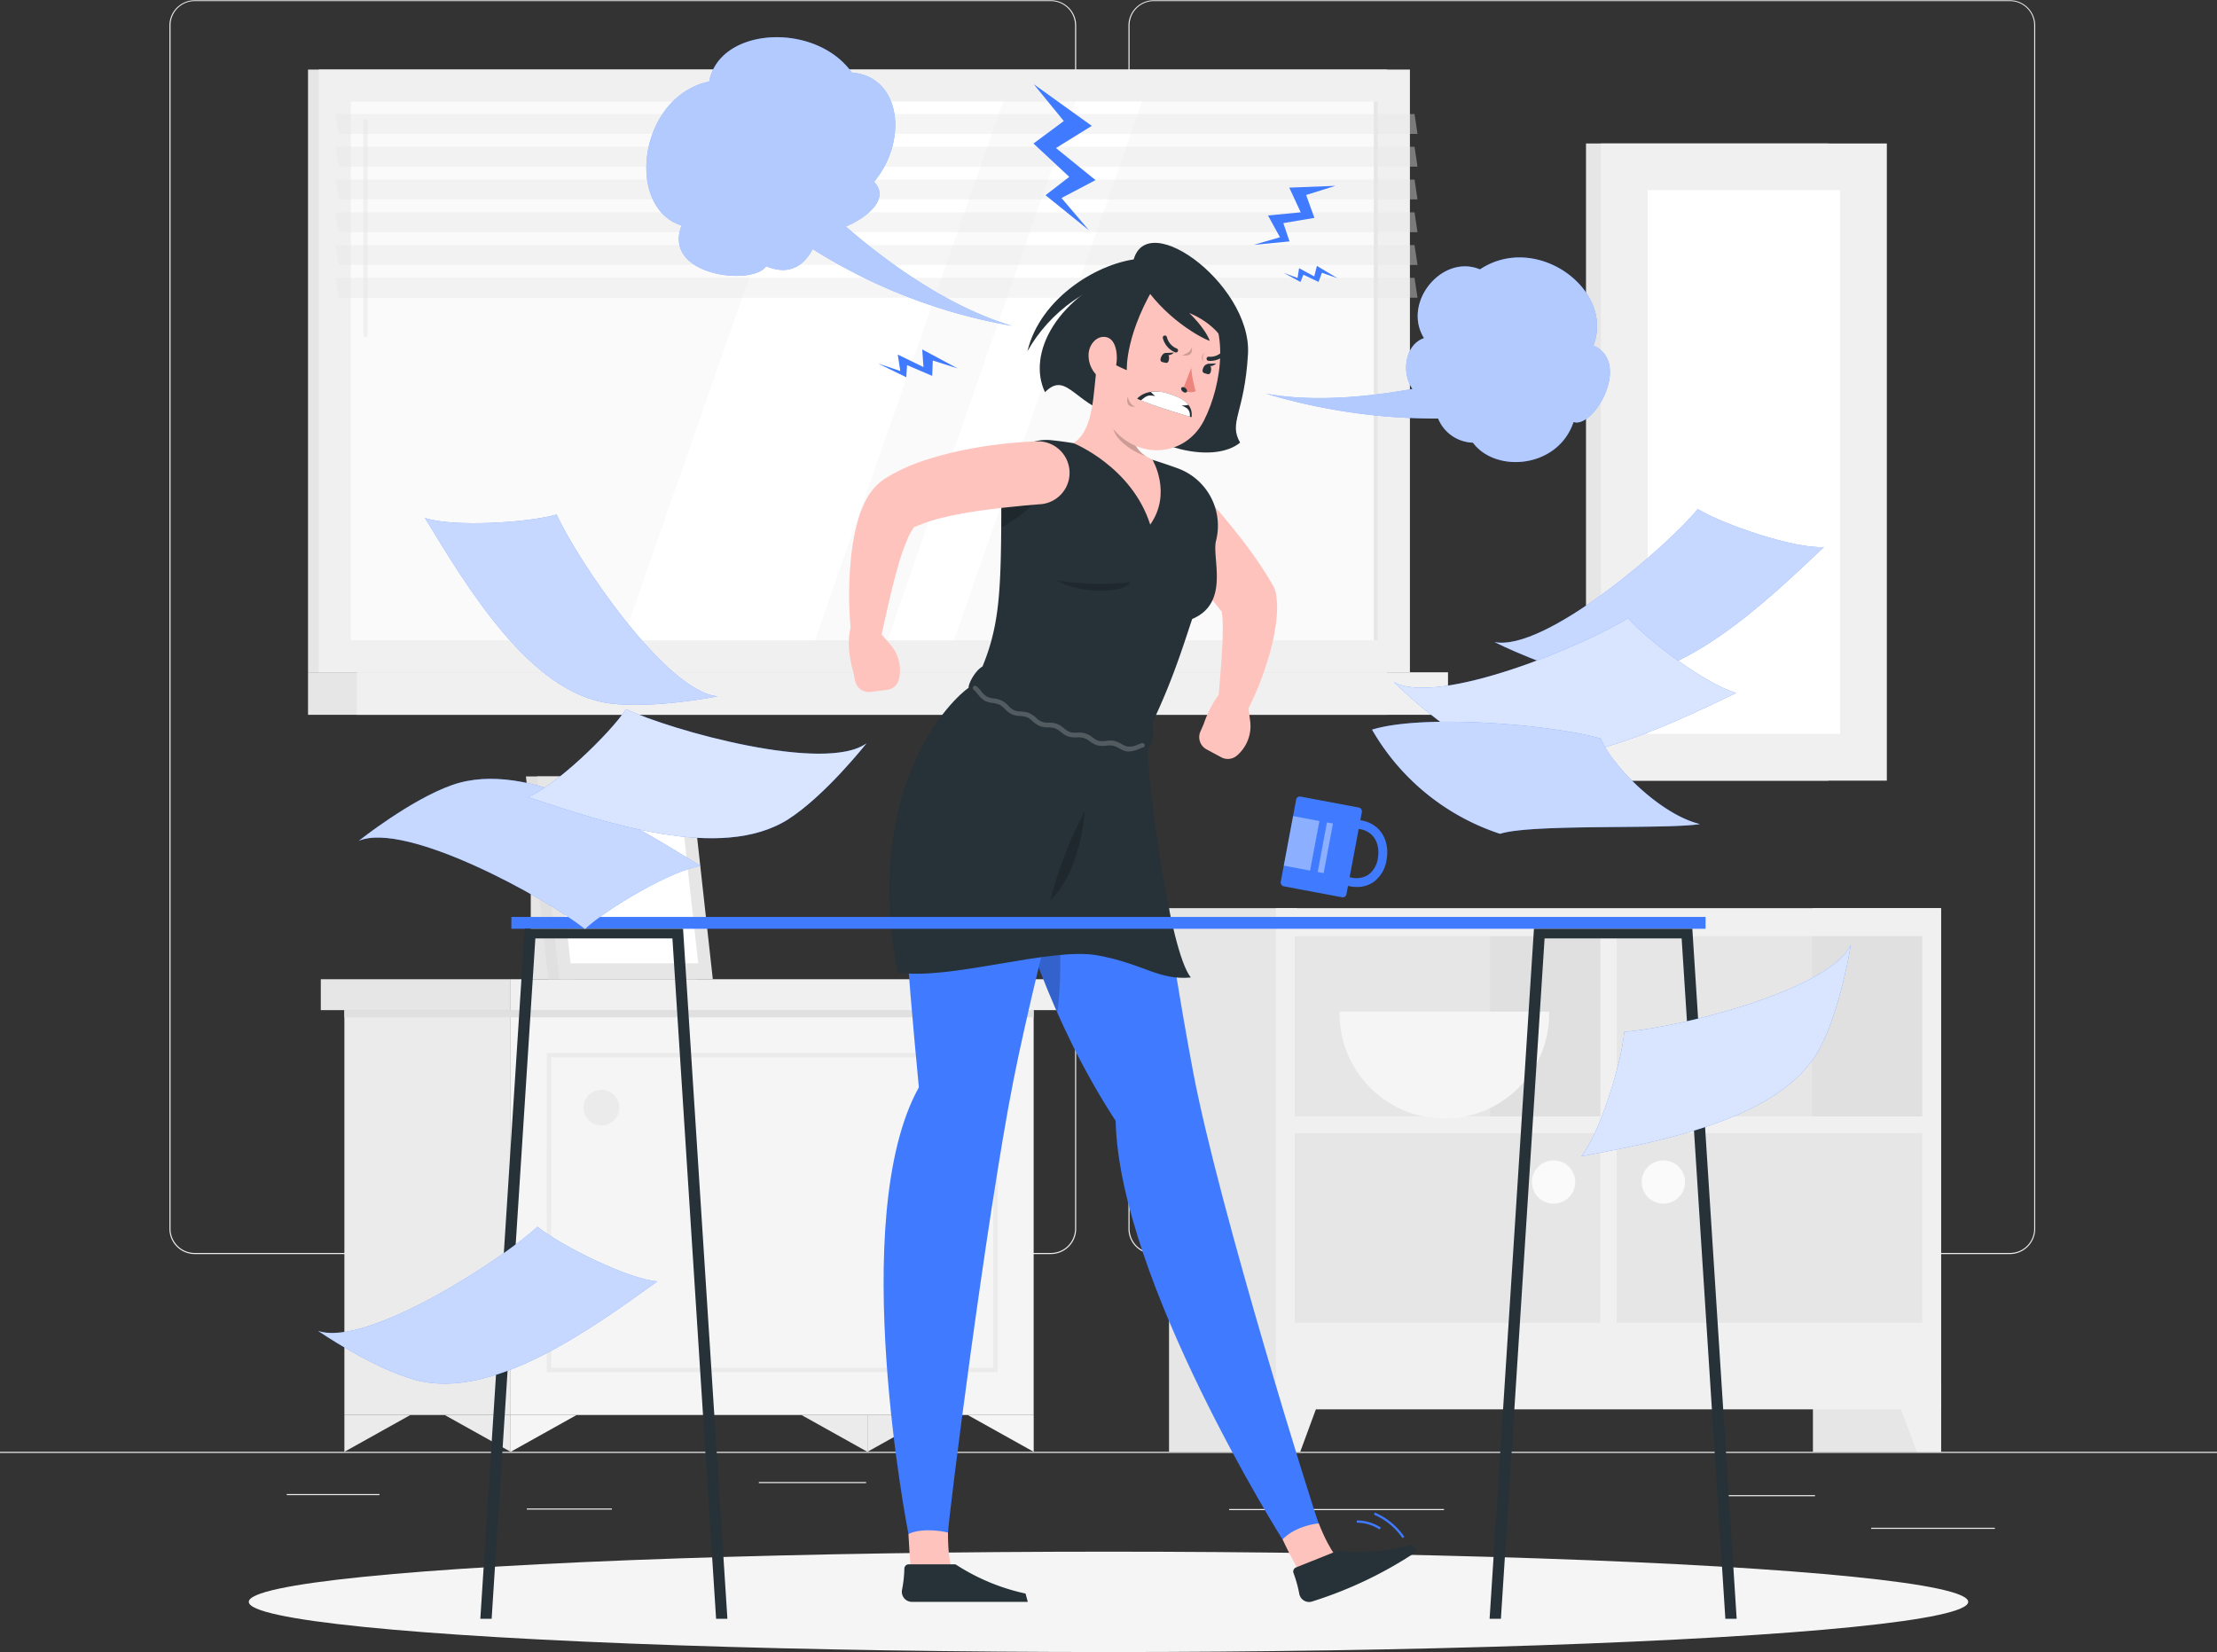 <svg xmlns="http://www.w3.org/2000/svg" viewBox="0 0 500 372.61"><rect x="0" y="0" width="500" height="372.61" fill="#333333" stroke="none"/><defs><style>.cls-1{fill:#ebebeb;}.cls-2,.cls-6{fill:#e6e6e6;}.cls-3{fill:#f0f0f0;}.cls-10,.cls-16,.cls-17,.cls-18,.cls-4{fill:#fff;}.cls-5{fill:#fafafa;}.cls-16,.cls-6{opacity:0.4;}.cls-7{fill:#e0e0e0;}.cls-8{fill:#f5f5f5;}.cls-9{fill:#407bff;}.cls-10{opacity:0.6;}.cls-11{fill:#263238;}.cls-12{fill:#ffc3bd;}.cls-13,.cls-14{opacity:0.2;}.cls-15{fill:#ed847e;}.cls-17{opacity:0.7;}.cls-18{opacity:0.8;}</style></defs><title>angry-woman</title><g id="Background_Complete" data-name="Background Complete"><rect class="cls-1" y="327.45" width="500" height="0.25"/><rect class="cls-1" x="64.67" y="336.97" width="20.91" height="0.25"/><rect class="cls-1" x="171.14" y="334.26" width="24.19" height="0.25"/><rect class="cls-1" x="118.81" y="340.23" width="19.19" height="0.25"/><rect class="cls-1" x="422" y="344.58" width="27.9" height="0.25"/><rect class="cls-1" x="387.71" y="337.22" width="21.63" height="0.25"/><rect class="cls-1" x="277.21" y="340.35" width="48.45" height="0.25"/><path class="cls-1" d="M237,337.8H43.91a5.71,5.71,0,0,1-5.7-5.71V60.66A5.71,5.71,0,0,1,43.91,55H237a5.71,5.71,0,0,1,5.71,5.71V332.09A5.71,5.71,0,0,1,237,337.8ZM43.91,55.2a5.46,5.46,0,0,0-5.45,5.46V332.09a5.46,5.46,0,0,0,5.45,5.46H237a5.47,5.47,0,0,0,5.46-5.46V60.66A5.47,5.47,0,0,0,237,55.2Z" transform="translate(0 -54.95)"/><path class="cls-1" d="M453.31,337.8H260.21a5.72,5.72,0,0,1-5.71-5.71V60.66A5.72,5.72,0,0,1,260.21,55h193.1A5.71,5.71,0,0,1,459,60.66V332.09A5.71,5.71,0,0,1,453.31,337.8ZM260.21,55.2a5.47,5.47,0,0,0-5.46,5.46V332.09a5.47,5.47,0,0,0,5.46,5.46h193.1a5.47,5.47,0,0,0,5.46-5.46V60.66a5.47,5.47,0,0,0-5.46-5.46Z" transform="translate(0 -54.95)"/><rect class="cls-2" x="357.69" y="32.36" width="54.66" height="143.71"/><rect class="cls-3" x="361.05" y="32.36" width="64.49" height="143.71"/><rect class="cls-4" x="331.99" y="137.46" width="122.62" height="43.4" transform="translate(552.46 -289.09) rotate(90)"/><rect class="cls-2" x="69.47" y="15.69" width="243.35" height="135.94"/><rect class="cls-3" x="71.89" y="15.69" width="246.09" height="135.94"/><rect class="cls-2" x="69.47" y="151.63" width="243.35" height="9.59"/><rect class="cls-3" x="80.48" y="151.63" width="246.09" height="9.59"/><rect class="cls-5" x="134.19" y="22.79" width="121.49" height="231.64" transform="translate(333.55 -111.27) rotate(90)"/><polygon class="cls-4" points="140.41 144.41 182.82 22.91 226.23 22.91 183.81 144.41 140.41 144.41"/><path class="cls-3" d="M82.46,131a.52.52,0,0,1-.52-.52v-48a.52.52,0,1,1,1,0v48A.51.51,0,0,1,82.46,131Z" transform="translate(0 -54.95)"/><polygon class="cls-4" points="200.13 144.41 242.54 22.91 257.56 22.91 215.15 144.41 200.13 144.41"/><rect class="cls-2" x="249.55" y="138.15" width="121.49" height="0.92" transform="translate(448.91 -226.63) rotate(90)"/><polygon class="cls-6" points="319.69 30.2 76.34 30.2 75.68 25.72 319.02 25.72 319.69 30.2"/><polygon class="cls-6" points="319.69 37.59 76.34 37.59 75.68 33.11 319.02 33.11 319.69 37.59"/><polygon class="cls-6" points="319.69 44.98 76.34 44.98 75.68 40.5 319.02 40.5 319.69 44.98"/><polygon class="cls-6" points="319.69 52.37 76.34 52.37 75.68 47.89 319.02 47.89 319.69 52.37"/><polygon class="cls-6" points="319.69 59.76 76.34 59.76 75.68 55.28 319.02 55.28 319.69 59.76"/><polygon class="cls-6" points="319.69 67.15 76.34 67.15 75.68 62.67 319.02 62.67 319.69 67.15"/><rect class="cls-2" x="408.87" y="204.83" width="28.89" height="122.62"/><polygon class="cls-3" points="432.28 327.45 437.76 327.45 437.76 311.84 426.52 311.84 432.28 327.45"/><rect class="cls-2" x="263.65" y="204.83" width="28.89" height="122.62"/><rect class="cls-3" x="287.75" y="204.83" width="150.01" height="113.04"/><path class="cls-2" d="M433.51,310.53H364.6v42.78h68.91V310.53Z" transform="translate(0 -54.95)"/><path class="cls-2" d="M360.92,310.53H292v42.78h68.91V310.53Z" transform="translate(0 -54.95)"/><path class="cls-5" d="M345.5,321.55a4.88,4.88,0,1,0,4.88-4.88A4.88,4.88,0,0,0,345.5,321.55Z" transform="translate(0 -54.95)"/><path class="cls-5" d="M370.26,321.55a4.88,4.88,0,1,0,4.87-4.88A4.87,4.87,0,0,0,370.26,321.55Z" transform="translate(0 -54.95)"/><path class="cls-2" d="M433.51,266.11H364.6v40.64h68.91V266.11Z" transform="translate(0 -54.95)"/><path class="cls-7" d="M433.51,266.11H408.65v40.64h24.86V266.11Z" transform="translate(0 -54.95)"/><path class="cls-2" d="M360.92,266.11H292v40.64h68.91V266.11Z" transform="translate(0 -54.95)"/><path class="cls-7" d="M360.92,266.11H336.06v40.64h24.86V266.11Z" transform="translate(0 -54.95)"/><path class="cls-8" d="M302.13,283.12a23.63,23.63,0,1,0,47.25,0Z" transform="translate(0 -54.95)"/><polygon class="cls-3" points="293.24 327.45 287.75 327.45 287.75 311.84 298.99 311.84 293.24 327.45"/><rect class="cls-2" x="72.35" y="220.86" width="42.82" height="6.97"/><rect class="cls-1" x="77.67" y="227.83" width="37.5" height="91.31"/><rect class="cls-8" x="115.17" y="282.78" width="117.96" height="91.31" transform="translate(348.29 601.92) rotate(180)"/><path class="cls-1" d="M225,364.43H123.31v-72H225Zm-100.66-1H224v-70H124.32Z" transform="translate(0 -54.95)"/><circle class="cls-1" cx="135.65" cy="249.83" r="4.03"/><rect class="cls-7" x="77.67" y="282.78" width="155.46" height="1.62" transform="translate(310.79 512.23) rotate(180)"/><rect class="cls-3" x="115.17" y="275.81" width="123.28" height="6.97" transform="translate(353.61 503.64) rotate(180)"/><polygon class="cls-1" points="77.67 319.14 77.67 327.45 92.56 319.14 77.67 319.14"/><polygon class="cls-8" points="115.17 319.14 115.17 327.45 130.06 319.14 115.17 319.14"/><polygon class="cls-8" points="233.13 319.14 233.13 327.45 218.24 319.14 233.13 319.14"/><polygon class="cls-1" points="115.17 319.14 115.17 327.45 100.28 319.14 115.17 319.14"/><polygon class="cls-1" points="195.63 319.14 195.63 327.45 180.74 319.14 195.63 319.14"/><polygon class="cls-1" points="195.63 319.14 195.63 327.45 210.51 319.14 195.63 319.14"/><rect class="cls-2" x="119.7" y="181.78" width="10.09" height="39.08"/><polygon class="cls-7" points="157.13 220.86 123.66 220.86 118.61 175.12 152.08 175.12 157.13 220.86"/><polygon class="cls-2" points="160.76 220.86 126.19 220.86 121.13 175.12 155.7 175.12 160.76 220.86"/><polygon class="cls-4" points="128.68 217.26 124.42 178.72 153.21 178.72 157.46 217.26 128.68 217.26"/></g><g id="Shadow"><ellipse id="_Path_" data-name="&lt;Path&gt;" class="cls-8" cx="250" cy="361.29" rx="193.89" ry="11.32"/></g><g id="Steam"><path class="cls-9" d="M228.23,128.44c-15.53-4.6-30-15.9-37.47-22.39,4.88-2.07,10-6.31,6.37-10.09,7.84-9.48,5.94-23.8-5-24.63-8.16-11.51-29.9-10.35-32.18,2-16,3.43-19,28.49-6.23,32.48-4.43,11.44,16.12,13.69,19.07,9.18,5.77,2.44,8.91-.83,10.49-3.87A123.67,123.67,0,0,0,228.23,128.44Z" transform="translate(0 -54.95)"/><path class="cls-10" d="M228.23,128.44c-15.53-4.6-30-15.9-37.47-22.39,4.88-2.07,10-6.31,6.37-10.09,7.84-9.48,5.94-23.8-5-24.63-8.16-11.51-29.9-10.35-32.18,2-16,3.43-19,28.49-6.23,32.48-4.43,11.44,16.12,13.69,19.07,9.18,5.77,2.44,8.91-.83,10.49-3.87A123.67,123.67,0,0,0,228.23,128.44Z" transform="translate(0 -54.95)"/><path class="cls-9" d="M359.36,132.89c4.87-12.63-12.87-25.63-25.58-17.18-8.54-3.56-17.62,7.51-12.62,15.5-4.45,1.53-5.06,8.07-2.61,11.46-8.92,1.63-21.9,3.11-33.07,1.06a133.56,133.56,0,0,0,38.86,5.62,8.75,8.75,0,0,0,7.85,5.44c5.11,6.92,19.17,5.81,22.69-4.66C359.43,151.7,368.06,136.72,359.36,132.89Z" transform="translate(0 -54.95)"/><path class="cls-10" d="M359.36,132.89c4.87-12.63-12.87-25.63-25.58-17.18-8.54-3.56-17.62,7.51-12.62,15.5-4.45,1.53-5.06,8.07-2.61,11.46-8.92,1.63-21.9,3.11-33.07,1.06a133.56,133.56,0,0,0,38.86,5.62,8.75,8.75,0,0,0,7.85,5.44c5.11,6.92,19.17,5.81,22.69-4.66C359.43,151.7,368.06,136.72,359.36,132.89Z" transform="translate(0 -54.95)"/><polygon class="cls-9" points="239.92 27.3 233.08 32.37 241.15 39.89 235.8 44.03 245.6 51.95 239.4 44.66 247.07 40.62 238.15 33.39 246.23 28.39 233.13 18.98 239.92 27.3"/><polygon class="cls-9" points="294.57 43.98 296.44 49.14 289.43 50.32 290.83 54.45 282.73 55.23 288.67 53.51 285.97 48.6 293.35 47.89 290.77 42.32 301.18 41.91 294.57 43.98"/><polygon class="cls-9" points="298.14 61.52 297.37 63.58 293.95 61.97 293.29 63.59 289.52 61.55 292.64 62.7 292.98 60.49 296.4 62.34 297 59.97 301.65 62.76 298.14 61.52"/><polygon class="cls-9" points="210.37 81.31 210.24 84.78 204.57 82.35 204.4 85.09 198.03 81.99 203.04 83.67 202.47 79.97 208.27 82.79 207.99 78.81 215.99 83.1 210.37 81.31"/></g><g id="Character"><path class="cls-11" d="M255.35,115.33c-17.22,6.23-23.78,19.49-19.67,28.08,5.11-5.19,6.89,3.67,17.34,5.52,7.34,7.55,21,10.51,26.66,5.85-2.66-4.67,1-6.49,1.78-20C282.35,118.71,256.68,100.22,255.35,115.33Z" transform="translate(0 -54.95)"/><path class="cls-12" d="M281.64,215.23a7.15,7.15,0,0,0-3.29-5.24l-1.13-.71c-3.85,2.87-5.76,9-5.76,9l-.74,1.68a3.13,3.13,0,0,0,1.39,4l3.32,1.79a3.15,3.15,0,0,0,3.54-.39h0a8.76,8.76,0,0,0,3-7.62Z" transform="translate(0 -54.95)"/><path class="cls-12" d="M268.78,163.68c1.76,1.74,3.34,3.47,4.94,5.27s3.14,3.61,4.64,5.5,3,3.8,4.4,5.82a75.88,75.88,0,0,1,4.14,6.4l.3.53a4.87,4.87,0,0,1,.53,1.48A18.25,18.25,0,0,1,288,193a34.76,34.76,0,0,1-.37,3.56,53.23,53.23,0,0,1-1.45,6.41c-.61,2-1.28,4-2.05,6a58.47,58.47,0,0,1-2.57,5.75,3.58,3.58,0,0,1-6.75-1.86v-.14c.11-1.91.3-3.9.44-5.83s.3-3.86.39-5.75.15-3.73.12-5.45a22.23,22.23,0,0,0-.17-2.42,6.48,6.48,0,0,0-.37-1.65l.84,2c-1.2-1.62-2.6-3.29-4-5s-2.94-3.35-4.43-5l-9.12-10.06h0a7.1,7.1,0,0,1,10.27-9.81Z" transform="translate(0 -54.95)"/><path class="cls-9" d="M257.4,223s6.17,44.47,11.68,73.67c5.78,30.67,27.41,99.83,28.34,101.91l-8.16,3.61s-36.8-58.36-37.65-94.44c-14.35-22-22.47-47-25-61.24-3.19-18,4-34.06,4-34.06Z" transform="translate(0 -54.95)"/><path class="cls-13" d="M234.29,242.86c0,.07.06.16.1.25,3.11,6.51,4.74,18.12,4.74,29a90.77,90.77,0,0,1-.65,11.25,182.43,182.43,0,0,1-10.22-29.3Z" transform="translate(0 -54.95)"/><path class="cls-12" d="M302.48,407.29s-2.25-1.62-5.06-8.75c0,0-5.05.39-8.16,3.61,2.22,4.8,4.8,9.1,4.8,9.1Z" transform="translate(0 -54.95)"/><path class="cls-11" d="M292.26,408.49l9.57-3.83a.94.94,0,0,1,.62,0c1.38.44,8,.91,15.91-1.31l1.33,1.41a92,92,0,0,1-23.59,11.34,2.26,2.26,0,0,1-3.07-1.65,27.67,27.67,0,0,0-1.3-4.69A1,1,0,0,1,292.26,408.49Z" transform="translate(0 -54.95)"/><path class="cls-9" d="M316.31,401.86a15,15,0,0,0-6.43-5.29l.17-.47a15.12,15.12,0,0,1,6.68,5.49Z" transform="translate(0 -54.95)"/><path class="cls-9" d="M311.12,399.91a9.53,9.53,0,0,0-5.13-1.53l0-.5a9.85,9.85,0,0,1,5.45,1.62Z" transform="translate(0 -54.95)"/><path class="cls-9" d="M219.29,210.31s-10.11,6.64-13.84,24.54c-2.95,14.15-1,35.84,1.78,65.34-16.4,29.48-2.35,100.73-2.35,100.73h8.91c-.09-2.27,8.7-71.46,14.73-102.08,5.75-29.16,20.92-84.66,20.92-84.66Z" transform="translate(0 -54.95)"/><path class="cls-12" d="M215.25,410.61s-1.49-2.34-1.45-10c0,0-5.33-1.35-8.92.32.28,5.29.71,10.4.71,10.4Z" transform="translate(0 -54.95)"/><path class="cls-11" d="M204.91,407.77h10.31a.91.91,0,0,1,.59.21,47.15,47.15,0,0,0,15.48,6.39l.51,1.87H205.67a2.27,2.27,0,0,1-2.24-2.68,27.89,27.89,0,0,0,.53-4.83A1,1,0,0,1,204.91,407.77Z" transform="translate(0 -54.95)"/><path class="cls-11" d="M274.25,176.92c-1,3.83,3.23,14.05-5.38,17.64-2.53,7.62-5.33,16.66-11.47,28.4l-38.11-12.65c6.5-13.1,6.5-20,6.55-46a10.15,10.15,0,0,1,11.23-10.08c1.6.17,3.29.39,5,.67a126.32,126.32,0,0,1,17.84,3.76c1.89.58,3.83,1.24,5.68,1.91A13.77,13.77,0,0,1,274.25,176.92Z" transform="translate(0 -54.95)"/><path class="cls-13" d="M254.91,186.25a59.21,59.21,0,0,1-16.67-.42C244.91,189.5,254.29,188.28,254.91,186.25Z" transform="translate(0 -54.95)"/><path class="cls-11" d="M221.58,205.28c-1.72.94-3.25,4-3.12,4.78-3.22,2.22-24.05,21.16-16.05,64.21,11.66,1.9,34.58-5.77,45.08-3.85s13.75,5.66,21.08,5c-4.91-6.09-9.75-44.25-9.72-51.5,2-2.42,1-5.78,1-5.78S245.14,214.19,221.58,205.28Z" transform="translate(0 -54.95)"/><path class="cls-13" d="M236.87,258a93.1,93.1,0,0,1,7.77-20.11S243.87,251.33,236.87,258Z" transform="translate(0 -54.95)"/><g class="cls-14"><path class="cls-4" d="M254.67,224.44l-.44,0a4.9,4.9,0,0,1-1.74-.67,6.08,6.08,0,0,0-1.52-.64,4.88,4.88,0,0,0-1.43,0,5.79,5.79,0,0,1-2.07-.07,5.5,5.5,0,0,1-1.67-.89,5,5,0,0,0-1.39-.78,5.19,5.19,0,0,0-1.51-.13,5.75,5.75,0,0,1-2-.2,5.85,5.85,0,0,1-1.63-1,5.11,5.11,0,0,0-1.32-.84,5,5,0,0,0-1.54-.21,5.65,5.65,0,0,1-1.91-.29,5.82,5.82,0,0,1-1.61-1.1,5.17,5.17,0,0,0-1.25-.89,5.35,5.35,0,0,0-1.57-.29,5.59,5.59,0,0,1-1.85-.37,5.94,5.94,0,0,1-1.61-1.23,5.42,5.42,0,0,0-1.14-.92,5.88,5.88,0,0,0-1.6-.42,5.3,5.3,0,0,1-1.77-.5,5.85,5.85,0,0,1-1.7-1.61,4.86,4.86,0,0,0-.8-.86.51.51,0,0,1-.11-.7.5.5,0,0,1,.7-.11,5.55,5.55,0,0,1,1,1,5.21,5.21,0,0,0,1.41,1.36,4.56,4.56,0,0,0,1.44.39A6.12,6.12,0,0,1,226,213a6,6,0,0,1,1.39,1.09,3.44,3.44,0,0,0,2.85,1.33,6,6,0,0,1,1.87.36,5.84,5.84,0,0,1,1.51,1,3.44,3.44,0,0,0,2.91,1.15,6.07,6.07,0,0,1,1.84.27,5.91,5.91,0,0,1,1.59,1,4.9,4.9,0,0,0,1.34.85,4.83,4.83,0,0,0,1.64.15,4.62,4.62,0,0,1,3.48,1.08,4.68,4.68,0,0,0,1.36.76,5.26,5.26,0,0,0,1.73,0,5.76,5.76,0,0,1,1.71,0,6.73,6.73,0,0,1,1.79.74,4.6,4.6,0,0,0,1.38.56,4.7,4.7,0,0,0,2.25-.46,6.65,6.65,0,0,1,.91-.32.5.5,0,0,1,.6.38.5.5,0,0,1-.37.6,4.79,4.79,0,0,0-.77.27A6.32,6.32,0,0,1,254.67,224.44Z" transform="translate(0 -54.95)"/></g><path class="cls-12" d="M247.44,137.25c-.95,5.9-.54,14.65-5.36,17.64,0,0,13.16,5.28,17.33,18.39,5-7.13.51-14.63.51-14.63-6.08-2.88-4.92-7.6-2.86-11.82Z" transform="translate(0 -54.95)"/><path class="cls-13" d="M226,162.44a10.29,10.29,0,0,0-.17,1.86c0,3.55,0,6.75,0,9.65.71-.4,1.4-.83,2.08-1.27a26.2,26.2,0,0,0,6.57-5.7l.07-.09Z" transform="translate(0 -54.95)"/><path class="cls-13" d="M255.53,151.12l-4.77-3a10.53,10.53,0,0,0,.38,3.7c.6,2.44,4.33,5.09,7.29,6A6.14,6.14,0,0,1,255.53,151.12Z" transform="translate(0 -54.95)"/><path class="cls-12" d="M248.88,129.92c-1.77,9.65-2.73,13.7.78,19.74,5.27,9.09,17.29,9.09,21.86.15,4.11-8.05,6.32-22.48-1.88-28.52S250.65,120.27,248.88,129.92Z" transform="translate(0 -54.95)"/><path class="cls-13" d="M266.57,135.05c1.36-.36,2.1-1.05,2.2-1.83C269.1,134.75,268.18,135.43,266.57,135.05Z" transform="translate(0 -54.95)"/><path class="cls-13" d="M254.33,144.39c.32,1.37,1,2.12,1.77,2.24C254.57,146.92,253.91,146,254.33,144.39Z" transform="translate(0 -54.95)"/><path class="cls-13" d="M271.54,134.55a2.36,2.36,0,0,0-.08,2A1.37,1.37,0,0,1,271.54,134.55Z" transform="translate(0 -54.95)"/><path class="cls-11" d="M256.45,144.87s2.95,1.44,12.28,4.18c.27-2-.65-4-5.45-5.39S256.45,144.87,256.45,144.87Z" transform="translate(0 -54.95)"/><path class="cls-4" d="M267.71,147.05a13.24,13.24,0,0,0-1.2-.67,5.61,5.61,0,0,0,1.51-.12c-.76-1-2.21-1.87-4.74-2.6a8.6,8.6,0,0,0-3.73-.32,6,6,0,0,0,1,.94,8.4,8.4,0,0,0-1-.11c-.87-.12-1.66.61-2.23,1.09,1.42.58,4.7,1.81,11,3.67A2,2,0,0,0,267.71,147.05Z" transform="translate(0 -54.95)"/><path class="cls-11" d="M257.07,117.89c5.28,8.83,14.22,13.5,15.78,13.94-1.19-3.08-4.64-6.27-4.64-6.27s8.47,3,9.53,11C278.79,126.28,271.57,115.94,257.07,117.89Z" transform="translate(0 -54.95)"/><path class="cls-11" d="M261.52,117.65c-7.89,12.35-7.39,20.79-7.39,20.79s-9.72-3.68-10.45-10C244.24,122.17,253.74,114.86,261.52,117.65Z" transform="translate(0 -54.95)"/><path class="cls-11" d="M257.34,113.28c-9.35.62-22.75,8.75-25.62,20.89,4.8-8.6,14.47-16.44,26.12-16.71C256.31,115.91,257.34,113.28,257.34,113.28Z" transform="translate(0 -54.95)"/><path class="cls-11" d="M261.77,135.75c-.19.77.22.83.73.95s.91.27,1.1-.5-.06-1.5-.57-1.63S262,135,261.77,135.75Z" transform="translate(0 -54.95)"/><path class="cls-11" d="M271.26,138.23c-.2.78.22.83.73,1s.91.27,1.1-.51-.07-1.5-.57-1.62S271.45,137.46,271.26,138.23Z" transform="translate(0 -54.95)"/><path class="cls-11" d="M272.28,137l2-.07S273,138.18,272.28,137Z" transform="translate(0 -54.95)"/><path class="cls-15" d="M268.66,137.94a25.43,25.43,0,0,0,1,5.21c-1.26.7-2.92-.26-2.92-.26Z" transform="translate(0 -54.95)"/><path class="cls-11" d="M267.65,143.37c-.17.21-.58.17-.91-.1s-.46-.66-.29-.88.59-.17.92.1S267.83,143.15,267.65,143.37Z" transform="translate(0 -54.95)"/><path class="cls-12" d="M245.51,135.14a6.27,6.27,0,0,0,2.13,4.71c1.75,1.44,3.7-.31,4.12-2.78.37-2.21-.08-5.63-2.27-6.08S245.45,132.77,245.51,135.14Z" transform="translate(0 -54.95)"/><path class="cls-11" d="M265.66,133.83a.44.44,0,0,0-.25-.27,3.72,3.72,0,0,1-2.23-2.54.47.47,0,0,0-.93.15,4.68,4.68,0,0,0,2.79,3.25.47.47,0,0,0,.62-.59Z" transform="translate(0 -54.95)"/><path class="cls-11" d="M272.27,135.52a.46.46,0,0,0-.15.31.47.47,0,0,0,.44.5,4.65,4.65,0,0,0,3.95-1.62.47.47,0,0,0-.75-.57,3.7,3.7,0,0,1-3.14,1.26A.47.47,0,0,0,272.27,135.52Z" transform="translate(0 -54.95)"/><path class="cls-11" d="M262.79,134.56l2-.08S263.47,135.7,262.79,134.56Z" transform="translate(0 -54.95)"/><path class="cls-12" d="M199.06,198.3a7.17,7.17,0,0,0-5.71-2.39L192,196c-1.5,4.56.5,10.71.5,10.71l.36,1.8a3.15,3.15,0,0,0,3.46,2.5l3.75-.46a3.14,3.14,0,0,0,2.66-2.36h0a8.77,8.77,0,0,0-2-7.94Z" transform="translate(0 -54.95)"/><path class="cls-12" d="M234.49,168.68l-3.62.31-3.72.38c-2.47.26-4.93.58-7.34.94s-4.79.82-7.05,1.36a36.38,36.38,0,0,0-6.12,2l-.32.15-.08,0s0,0,0,0a.48.48,0,0,0,.11-.09.39.39,0,0,0,.14-.17s-.2.12-.4.38a11.7,11.7,0,0,0-1.32,2.34,50.45,50.45,0,0,0-2.3,6.61c-1.37,4.73-2.45,9.83-3.56,14.8l0,.12a3.55,3.55,0,0,1-7-.44,84.61,84.61,0,0,1,0-16.46,49.08,49.08,0,0,1,1.59-8.62,24,24,0,0,1,1.93-4.81,13.72,13.72,0,0,1,2-2.77,12.56,12.56,0,0,1,1.63-1.45l.52-.36.38-.23.54-.33a41.5,41.5,0,0,1,8.51-3.72,76.92,76.92,0,0,1,8.3-2.16c2.75-.56,5.49-1,8.23-1.32,1.37-.16,2.74-.31,4.11-.41s2.71-.19,4.24-.23a7.1,7.1,0,0,1,.84,14.17Z" transform="translate(0 -54.95)"/></g><g id="Table"><rect class="cls-9" x="115.33" y="206.81" width="269.33" height="2.67"/><polygon class="cls-11" points="154.05 209.48 118.33 209.48 108.33 365.11 110.88 365.11 120.74 211.65 151.65 211.65 161.5 365.11 164.05 365.11 154.05 209.48"/><polygon class="cls-11" points="381.67 209.48 345.95 209.48 335.95 365.11 338.5 365.11 348.35 211.65 379.26 211.65 389.12 365.11 391.67 365.11 381.67 209.48"/><rect class="cls-9" x="290.44" y="235.68" width="15.08" height="20.59" rx="0.84" transform="translate(50.5 -105.7) rotate(10.63)"/><path class="cls-9" d="M306,255a8.92,8.92,0,0,1-6.94-3.37,7.1,7.1,0,0,1,2-10.56,8.56,8.56,0,0,1,6.09-1.06c4.11.77,6.39,4.47,5.54,9h0a7.47,7.47,0,0,1-2.74,4.74A6.41,6.41,0,0,1,306,255Zm-.53-13.15a6.48,6.48,0,0,0-3.38.93,5.11,5.11,0,0,0-1.44,7.64,6.63,6.63,0,0,0,4.08,2.45,4.94,4.94,0,0,0,4-.72,5.55,5.55,0,0,0,2-3.51h0c.54-2.85-.47-6-3.93-6.67A7.34,7.34,0,0,0,305.44,241.86Zm6.23,7h0Z" transform="translate(0 -54.95)"/><rect class="cls-16" x="287.85" y="242.13" width="11.38" height="6.03" transform="translate(-1.58 433.44) rotate(-79.36)"/><polygon class="cls-16" points="300.62 185.74 298.52 196.92 297.18 196.67 299.27 185.49 300.62 185.74"/><path class="cls-9" d="M337.06,199.77c11.34,2.19,38.72-21.34,45.84-30,5.8,3.53,21.9,9,28.46,8.56-13.11,12.4-33.11,31.76-51.08,29.4C350.37,206.45,337.06,199.77,337.06,199.77Z" transform="translate(0 -54.95)"/><path class="cls-17" d="M337.06,199.77c11.34,2.19,38.72-21.34,45.84-30,5.8,3.53,21.9,9,28.46,8.56-13.11,12.4-33.11,31.76-51.08,29.4C350.37,206.45,337.06,199.77,337.06,199.77Z" transform="translate(0 -54.95)"/><path class="cls-9" d="M71.74,355.13c10.94,3.72,41.25-15.9,49.47-23.5,5.28,4.28,20.49,11.84,27.05,12.33-14.67,10.52-37.11,27-54.59,22.23C84,363.56,71.74,355.13,71.74,355.13Z" transform="translate(0 -54.95)"/><path class="cls-17" d="M71.74,355.13c10.94,3.72,41.25-15.9,49.47-23.5,5.28,4.28,20.49,11.84,27.05,12.33-14.67,10.52-37.11,27-54.59,22.23C84,363.56,71.74,355.13,71.74,355.13Z" transform="translate(0 -54.95)"/><path class="cls-9" d="M80.92,244.59c10.65-4.49,42.28,12.9,51,19.9,5-4.65,19.59-13.28,26.09-14.23C142.65,240.82,119.1,226,102,232,92.57,235.31,80.92,244.59,80.92,244.59Z" transform="translate(0 -54.95)"/><path class="cls-17" d="M80.92,244.59c10.65-4.49,42.28,12.9,51,19.9,5-4.65,19.59-13.28,26.09-14.23C142.65,240.82,119.1,226,102,232,92.57,235.31,80.92,244.59,80.92,244.59Z" transform="translate(0 -54.95)"/><path class="cls-9" d="M314.33,208.79c10.11,5.57,43.4-8.41,52.83-14.45,4.44,5.14,18.09,15.26,24.46,16.89C375.33,219,350.35,231.29,334,223.52,324.94,219.24,314.33,208.79,314.33,208.79Z" transform="translate(0 -54.95)"/><path class="cls-18" d="M314.33,208.79c10.11,5.57,43.4-8.41,52.83-14.45,4.44,5.14,18.09,15.26,24.46,16.89C375.33,219,350.35,231.29,334,223.52,324.94,219.24,314.33,208.79,314.33,208.79Z" transform="translate(0 -54.95)"/><path class="cls-9" d="M161.87,212c-11.51-.87-31.73-30.77-36.33-41-6.52,1.88-23.48,2.88-29.71.77,9.39,15.41,23.59,39.36,41.54,41.81C147.28,214.92,161.87,212,161.87,212Z" transform="translate(0 -54.95)"/><path class="cls-17" d="M161.87,212c-11.51-.87-31.73-30.77-36.33-41-6.52,1.88-23.48,2.88-29.71.77,9.39,15.41,23.59,39.36,41.54,41.81C147.28,214.92,161.87,212,161.87,212Z" transform="translate(0 -54.95)"/><path class="cls-9" d="M195.42,222.6c-9.33,6.8-44.1-2.89-54.22-7.7-3.76,5.65-16,17.4-22.15,19.82,17.14,5.67,43.46,14.72,58.74,5C186.21,234.3,195.42,222.6,195.42,222.6Z" transform="translate(0 -54.95)"/><path class="cls-18" d="M195.42,222.6c-9.33,6.8-44.1-2.89-54.22-7.7-3.76,5.65-16,17.4-22.15,19.82,17.14,5.67,43.46,14.72,58.74,5C186.21,234.3,195.42,222.6,195.42,222.6Z" transform="translate(0 -54.95)"/><path class="cls-9" d="M417.44,268c-4.85,10.48-39.94,18.94-51.12,19.66-.53,6.77-5.53,23-9.7,28.1,17.73-3.39,45.14-8.3,53.73-24.25C415.09,282.7,417.44,268,417.44,268Z" transform="translate(0 -54.95)"/><path class="cls-18" d="M417.44,268c-4.85,10.48-39.94,18.94-51.12,19.66-.53,6.77-5.53,23-9.7,28.1,17.73-3.39,45.14-8.3,53.73-24.25C415.09,282.7,417.44,268,417.44,268Z" transform="translate(0 -54.95)"/><path class="cls-9" d="M309.44,219.52c11.66-3.61,40.67-1.13,51.56,2,2.52,6.09,13.39,17.12,22.37,19.29-7.33,1.24-38.06-.1-45.06,2.2A52,52,0,0,1,309.44,219.52Z" transform="translate(0 -54.95)"/><path class="cls-17" d="M309.44,219.52c11.66-3.61,40.67-1.13,51.56,2,2.52,6.09,13.39,17.12,22.37,19.29-7.33,1.24-38.06-.1-45.06,2.2A52,52,0,0,1,309.44,219.52Z" transform="translate(0 -54.95)"/></g></svg>
